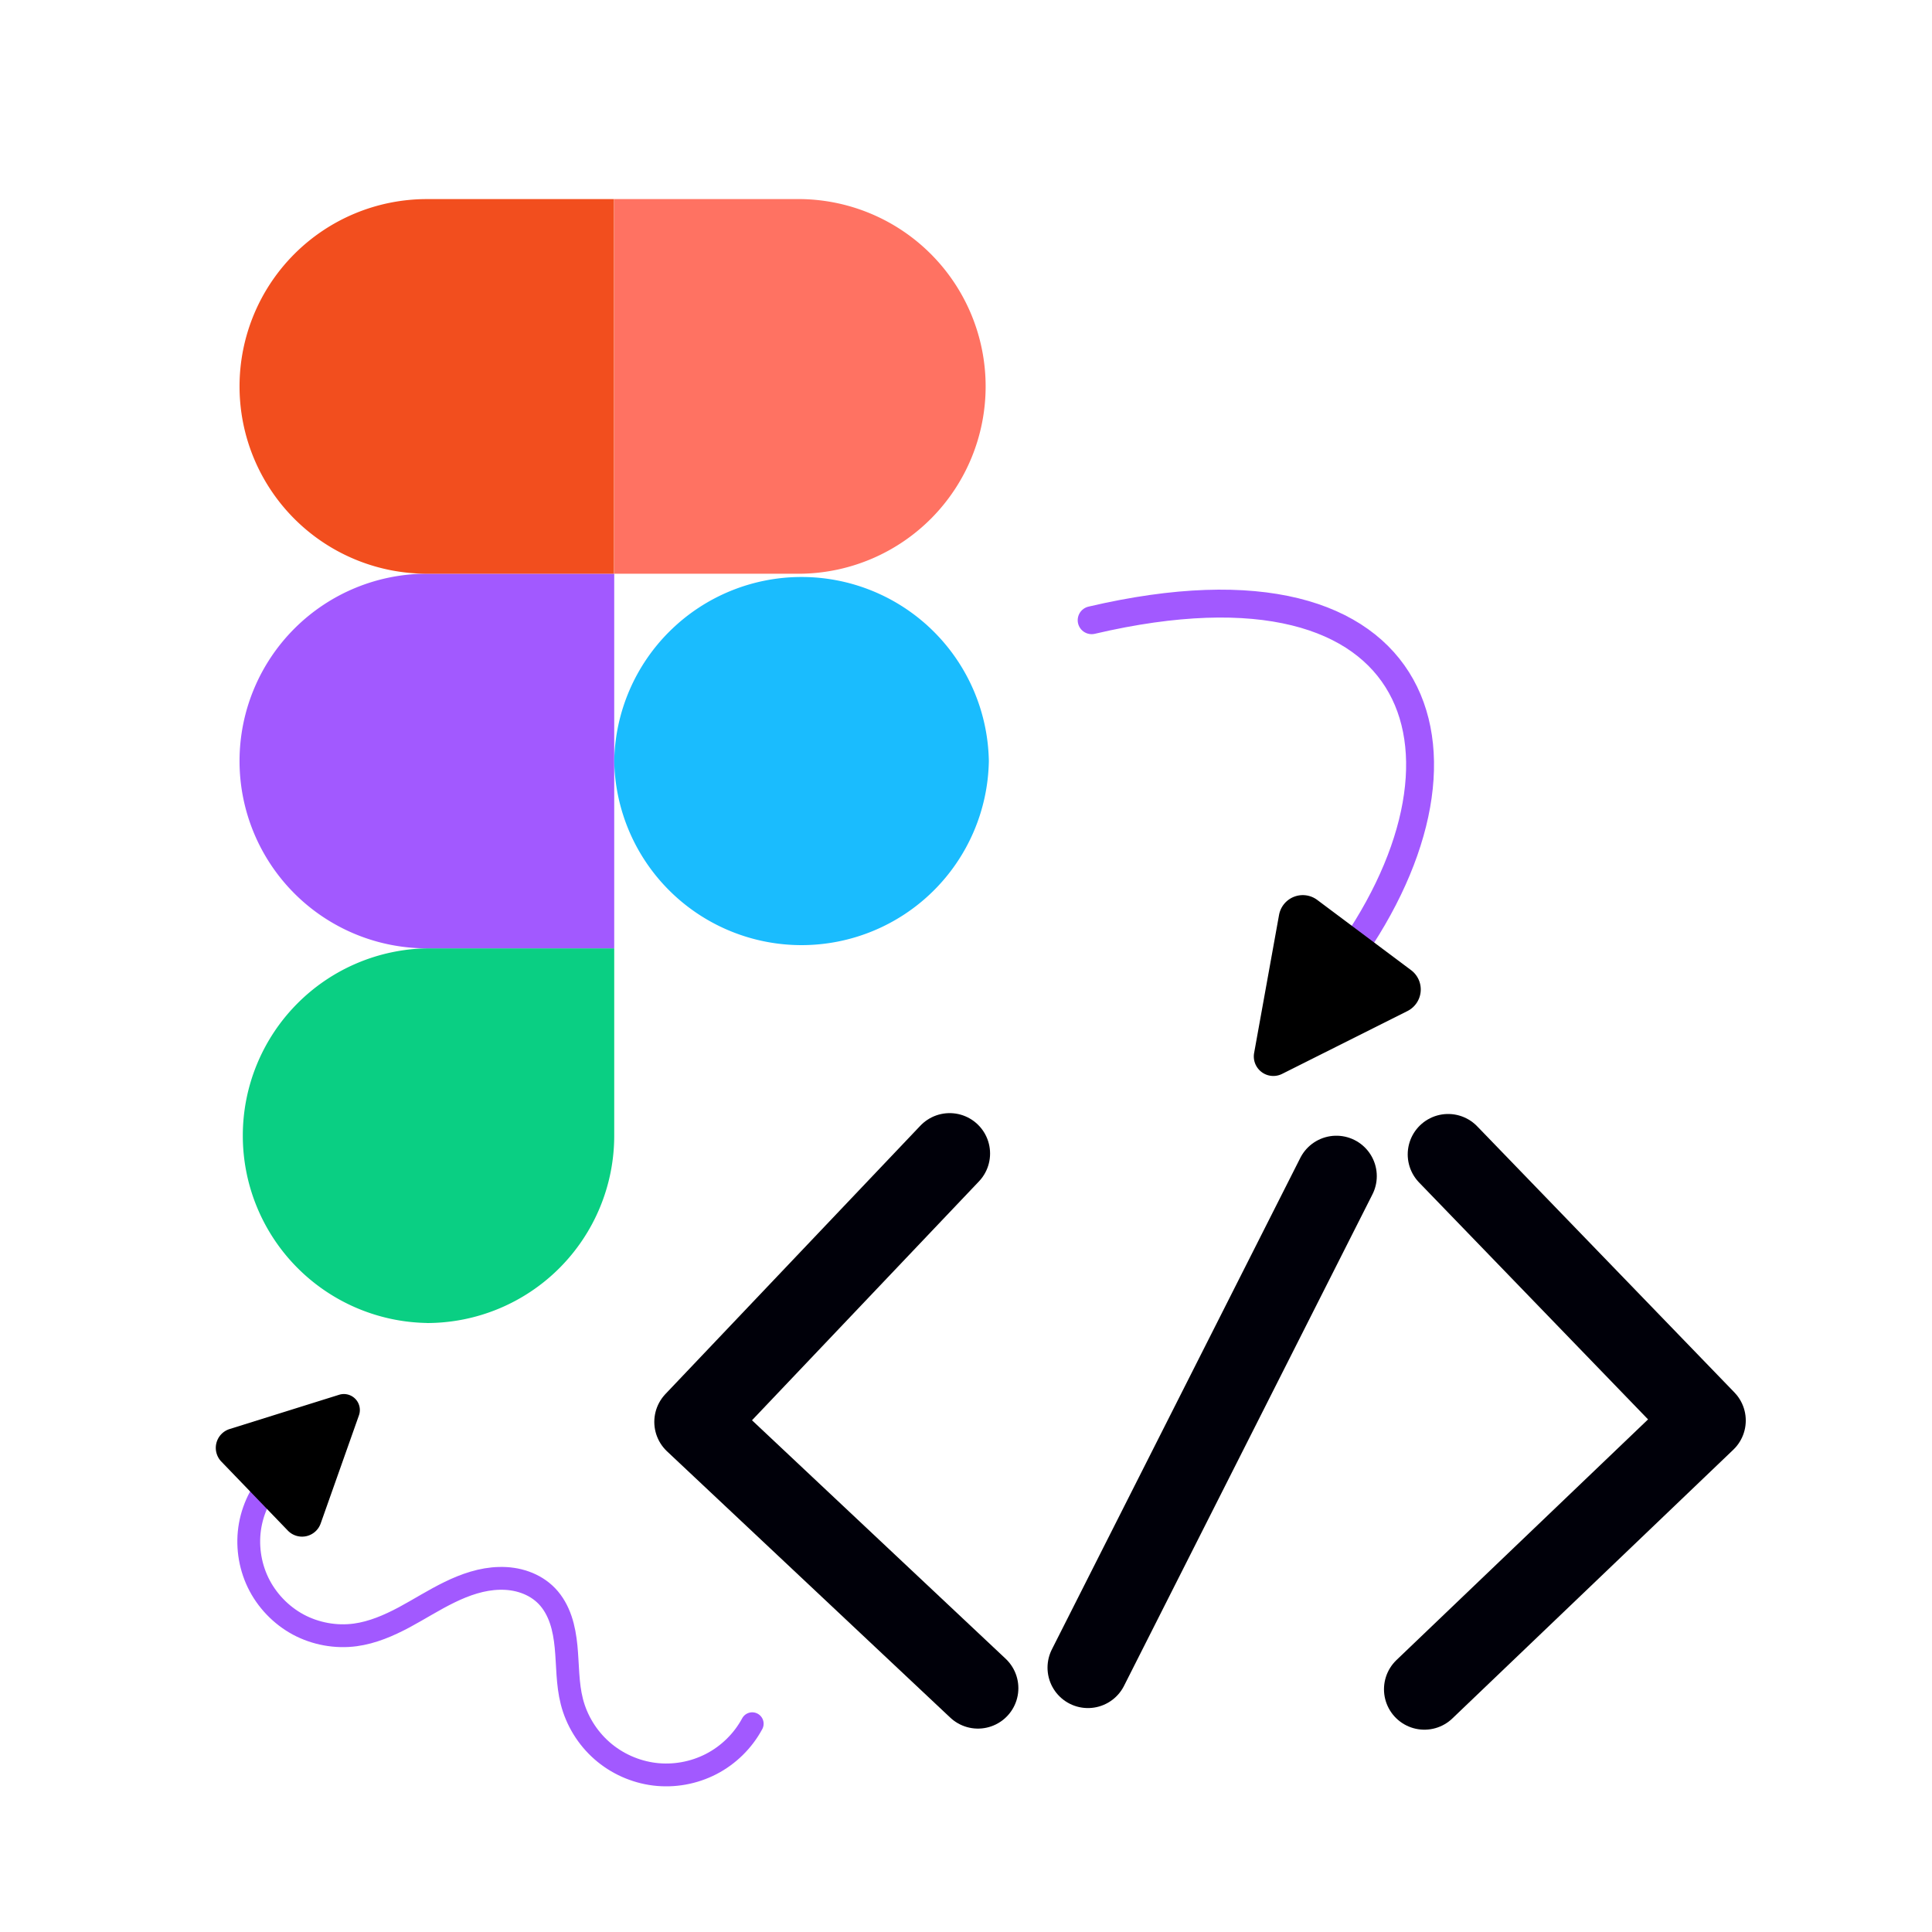 <?xml version="1.0" encoding="UTF-8" standalone="no"?>
<!-- Created with Inkscape (http://www.inkscape.org/) -->

<svg
   width="128"
   height="128"
   viewBox="0 0 33.867 33.867"
   version="1.1"
   id="svg1"
   inkscape:version="1.3.2 (091e20e, 2023-11-25, custom)"
   sodipodi:docname="figmaToSerial_icon.svg"
   inkscape:export-filename="figmaToSerial_icon.png"
   inkscape:export-xdpi="96"
   inkscape:export-ydpi="96"
   xmlns:inkscape="http://www.inkscape.org/namespaces/inkscape"
   xmlns:sodipodi="http://sodipodi.sourceforge.net/DTD/sodipodi-0.dtd"
   xmlns="http://www.w3.org/2000/svg"
   xmlns:svg="http://www.w3.org/2000/svg">
  <sodipodi:namedview
     id="namedview1"
     pagecolor="#ffffff"
     bordercolor="#000000"
     borderopacity="0.25"
     inkscape:showpageshadow="2"
     inkscape:pageopacity="0.0"
     inkscape:pagecheckerboard="0"
     inkscape:deskcolor="#d1d1d1"
     inkscape:document-units="px"
     inkscape:zoom="5.4377665"
     inkscape:cx="83.674059"
     inkscape:cy="69.237985"
     inkscape:window-width="1920"
     inkscape:window-height="991"
     inkscape:window-x="-9"
     inkscape:window-y="-9"
     inkscape:window-maximized="1"
     inkscape:current-layer="layer5" />
  <defs
     id="defs1">
    <marker
       style="overflow:visible"
       id="marker10"
       refX="0"
       refY="0"
       orient="auto-start-reverse"
       inkscape:stockid="Rounded arrow"
       markerWidth="1"
       markerHeight="1"
       viewBox="0 0 1 1"
       inkscape:isstock="true"
       inkscape:collect="always"
       preserveAspectRatio="xMidYMid">
      <path
         transform="scale(0.7)"
         d="m -0.211,-4.106 6.422,3.211 a 1,1 90 0 1 0,1.789 L -0.211,4.106 A 1.236,1.236 31.717 0 1 -2,3 v -6 a 1.236,1.236 148.283 0 1 1.789,-1.106 z"
         style="fill:context-stroke;fill-rule:evenodd;stroke:none"
         id="path10" />
    </marker>
    <inkscape:path-effect
       effect="spiro"
       id="path-effect9"
       is_visible="true"
       lpeversion="1" />
    <marker
       style="overflow:visible"
       id="RoundedArrow"
       refX="0"
       refY="0"
       orient="auto-start-reverse"
       inkscape:stockid="Rounded arrow"
       markerWidth="1"
       markerHeight="1"
       viewBox="0 0 1 1"
       inkscape:isstock="true"
       inkscape:collect="always"
       preserveAspectRatio="xMidYMid">
      <path
         transform="scale(0.7)"
         d="m -0.211,-4.106 6.422,3.211 a 1,1 90 0 1 0,1.789 L -0.211,4.106 A 1.236,1.236 31.717 0 1 -2,3 v -6 a 1.236,1.236 148.283 0 1 1.789,-1.106 z"
         style="fill:context-stroke;fill-rule:evenodd;stroke:none"
         id="path11" />
    </marker>
  </defs>
  <g
     inkscape:label="Layer 1"
     inkscape:groupmode="layer"
     id="layer1"
     style="display:none">
    <rect
       style="fill:#f9f9f9;stroke:#ffffff;stroke-width:0.2;stroke-linecap:round;stroke-linejoin:round"
       id="rect1"
       width="25.4"
       height="25.4"
       x="4.233"
       y="4.233" />
  </g>
  <g
     inkscape:groupmode="layer"
     id="layer5"
     inkscape:label="Layer 2">
    <path
       style="fill:none;fill-opacity:1;stroke:#a259ff;stroke-width:0.4;stroke-linecap:round;stroke-linejoin:round;stroke-dasharray:none;stroke-opacity:1;marker-end:url(#marker10)"
       d="m 12.991,28.367 c -0.162,0.301 -0.417,0.551 -0.72,0.707 -0.304,0.157 -0.655,0.22 -0.994,0.178 -0.339,-0.042 -0.665,-0.188 -0.921,-0.414 C 10.1,28.613 9.913,28.309 9.829,27.978 9.749,27.665 9.759,27.337 9.728,27.016 9.712,26.856 9.686,26.695 9.634,26.543 9.582,26.39 9.503,26.245 9.391,26.129 9.285,26.019 9.152,25.938 9.008,25.887 8.865,25.836 8.712,25.815 8.56,25.819 8.255,25.825 7.96,25.928 7.687,26.061 7.413,26.194 7.156,26.359 6.888,26.503 6.619,26.646 6.335,26.769 6.033,26.81 5.692,26.856 5.336,26.791 5.032,26.628 4.729,26.464 4.479,26.203 4.329,25.893 4.179,25.582 4.13,25.224 4.191,24.885 c 0.061,-0.339 0.232,-0.658 0.48,-0.897"
       id="path9"
       inkscape:path-effect="#path-effect9"
       inkscape:original-d="M 12.991317,28.36681 C 12.035957,29.572876 11.238379,27.194351 9.8286368,27.977556 1.3029408,32.714052 9.8089761,26.546854 9.3907273,26.128606 7.7904254,24.528303 7.6752745,28.451652 6.0334206,26.809795 4.3808909,25.157266 3.3949428,24.345018 4.6710353,23.987712"
       sodipodi:nodetypes="csssc"
       transform="translate(0.195,1.849)" />
  </g>
  <g
     inkscape:groupmode="layer"
     id="layer2"
     inkscape:label="figma logo">
    <path
       d="M 7.483,23.192 A 3.284,3.284 0 0 0 10.767,19.908 V 16.624 H 7.483 a 3.284,3.284 0 0 0 0,6.567 z"
       fill="#0acf83"
       id="path1"
       style="stroke-width:2.565" />
    <path
       d="m 4.199,13.341 a 3.284,3.284 0 0 1 3.284,-3.284 h 3.284 v 6.567 H 7.483 A 3.284,3.284 0 0 1 4.199,13.341 Z"
       fill="#a259ff"
       id="path2"
       style="stroke-width:2.565" />
    <path
       d="M 4.199,6.773 A 3.284,3.284 0 0 1 7.48,3.49 H 10.764 V 10.057 H 7.483 A 3.284,3.284 0 0 1 4.199,6.773 Z"
       fill="#f24e1e"
       id="path3"
       style="stroke-width:2.565" />
    <path
       d="m 10.767,3.49 h 3.284 a 3.284,3.284 0 0 1 0,6.567 h -3.284 z"
       fill="#ff7262"
       id="path4"
       style="stroke-width:2.565" />
    <path
       d="m 17.334,13.341 a 3.284,3.284 0 0 1 -6.567,0 3.284,3.284 0 0 1 6.567,0 z"
       fill="#1abcfe"
       id="path5"
       style="stroke-width:2.565" />
  </g>
  <g
     inkscape:groupmode="layer"
     id="layer3"
     inkscape:label="code icon">
    <path
       style="fill:none;stroke:#000009;stroke-width:1.417;stroke-linecap:round;stroke-linejoin:round;stroke-dasharray:none;stroke-opacity:1"
       d="m 16.647,20.221 -4.469,4.704 4.965,4.668"
       id="path6" />
    <path
       style="fill:none;stroke:#000009;stroke-width:1.417;stroke-linecap:round;stroke-linejoin:round;stroke-dasharray:none;stroke-opacity:1"
       d="m 25.385,20.236 4.509,4.665 -4.925,4.711"
       id="path6-4" />
    <path
       style="fill:none;stroke:#000009;stroke-width:1.417;stroke-linecap:round;stroke-linejoin:round;stroke-dasharray:none;stroke-opacity:1"
       d="m 19.071,29.233 4.355,-8.616"
       id="path7"
       sodipodi:nodetypes="cc" />
  </g>
  <g
     inkscape:groupmode="layer"
     id="layer4"
     inkscape:label="code icon 1">
    <path
       style="fill:none;stroke:#a259ff;stroke-width:0.489;stroke-linecap:round;stroke-linejoin:round;stroke-dasharray:none;stroke-opacity:1;marker-end:url(#RoundedArrow)"
       d="m 19.136,10.872 c 5.934,-1.389 7.075,2.448 4.367,6.067"
       id="path8"
       sodipodi:nodetypes="cc" />
  </g>
</svg>
